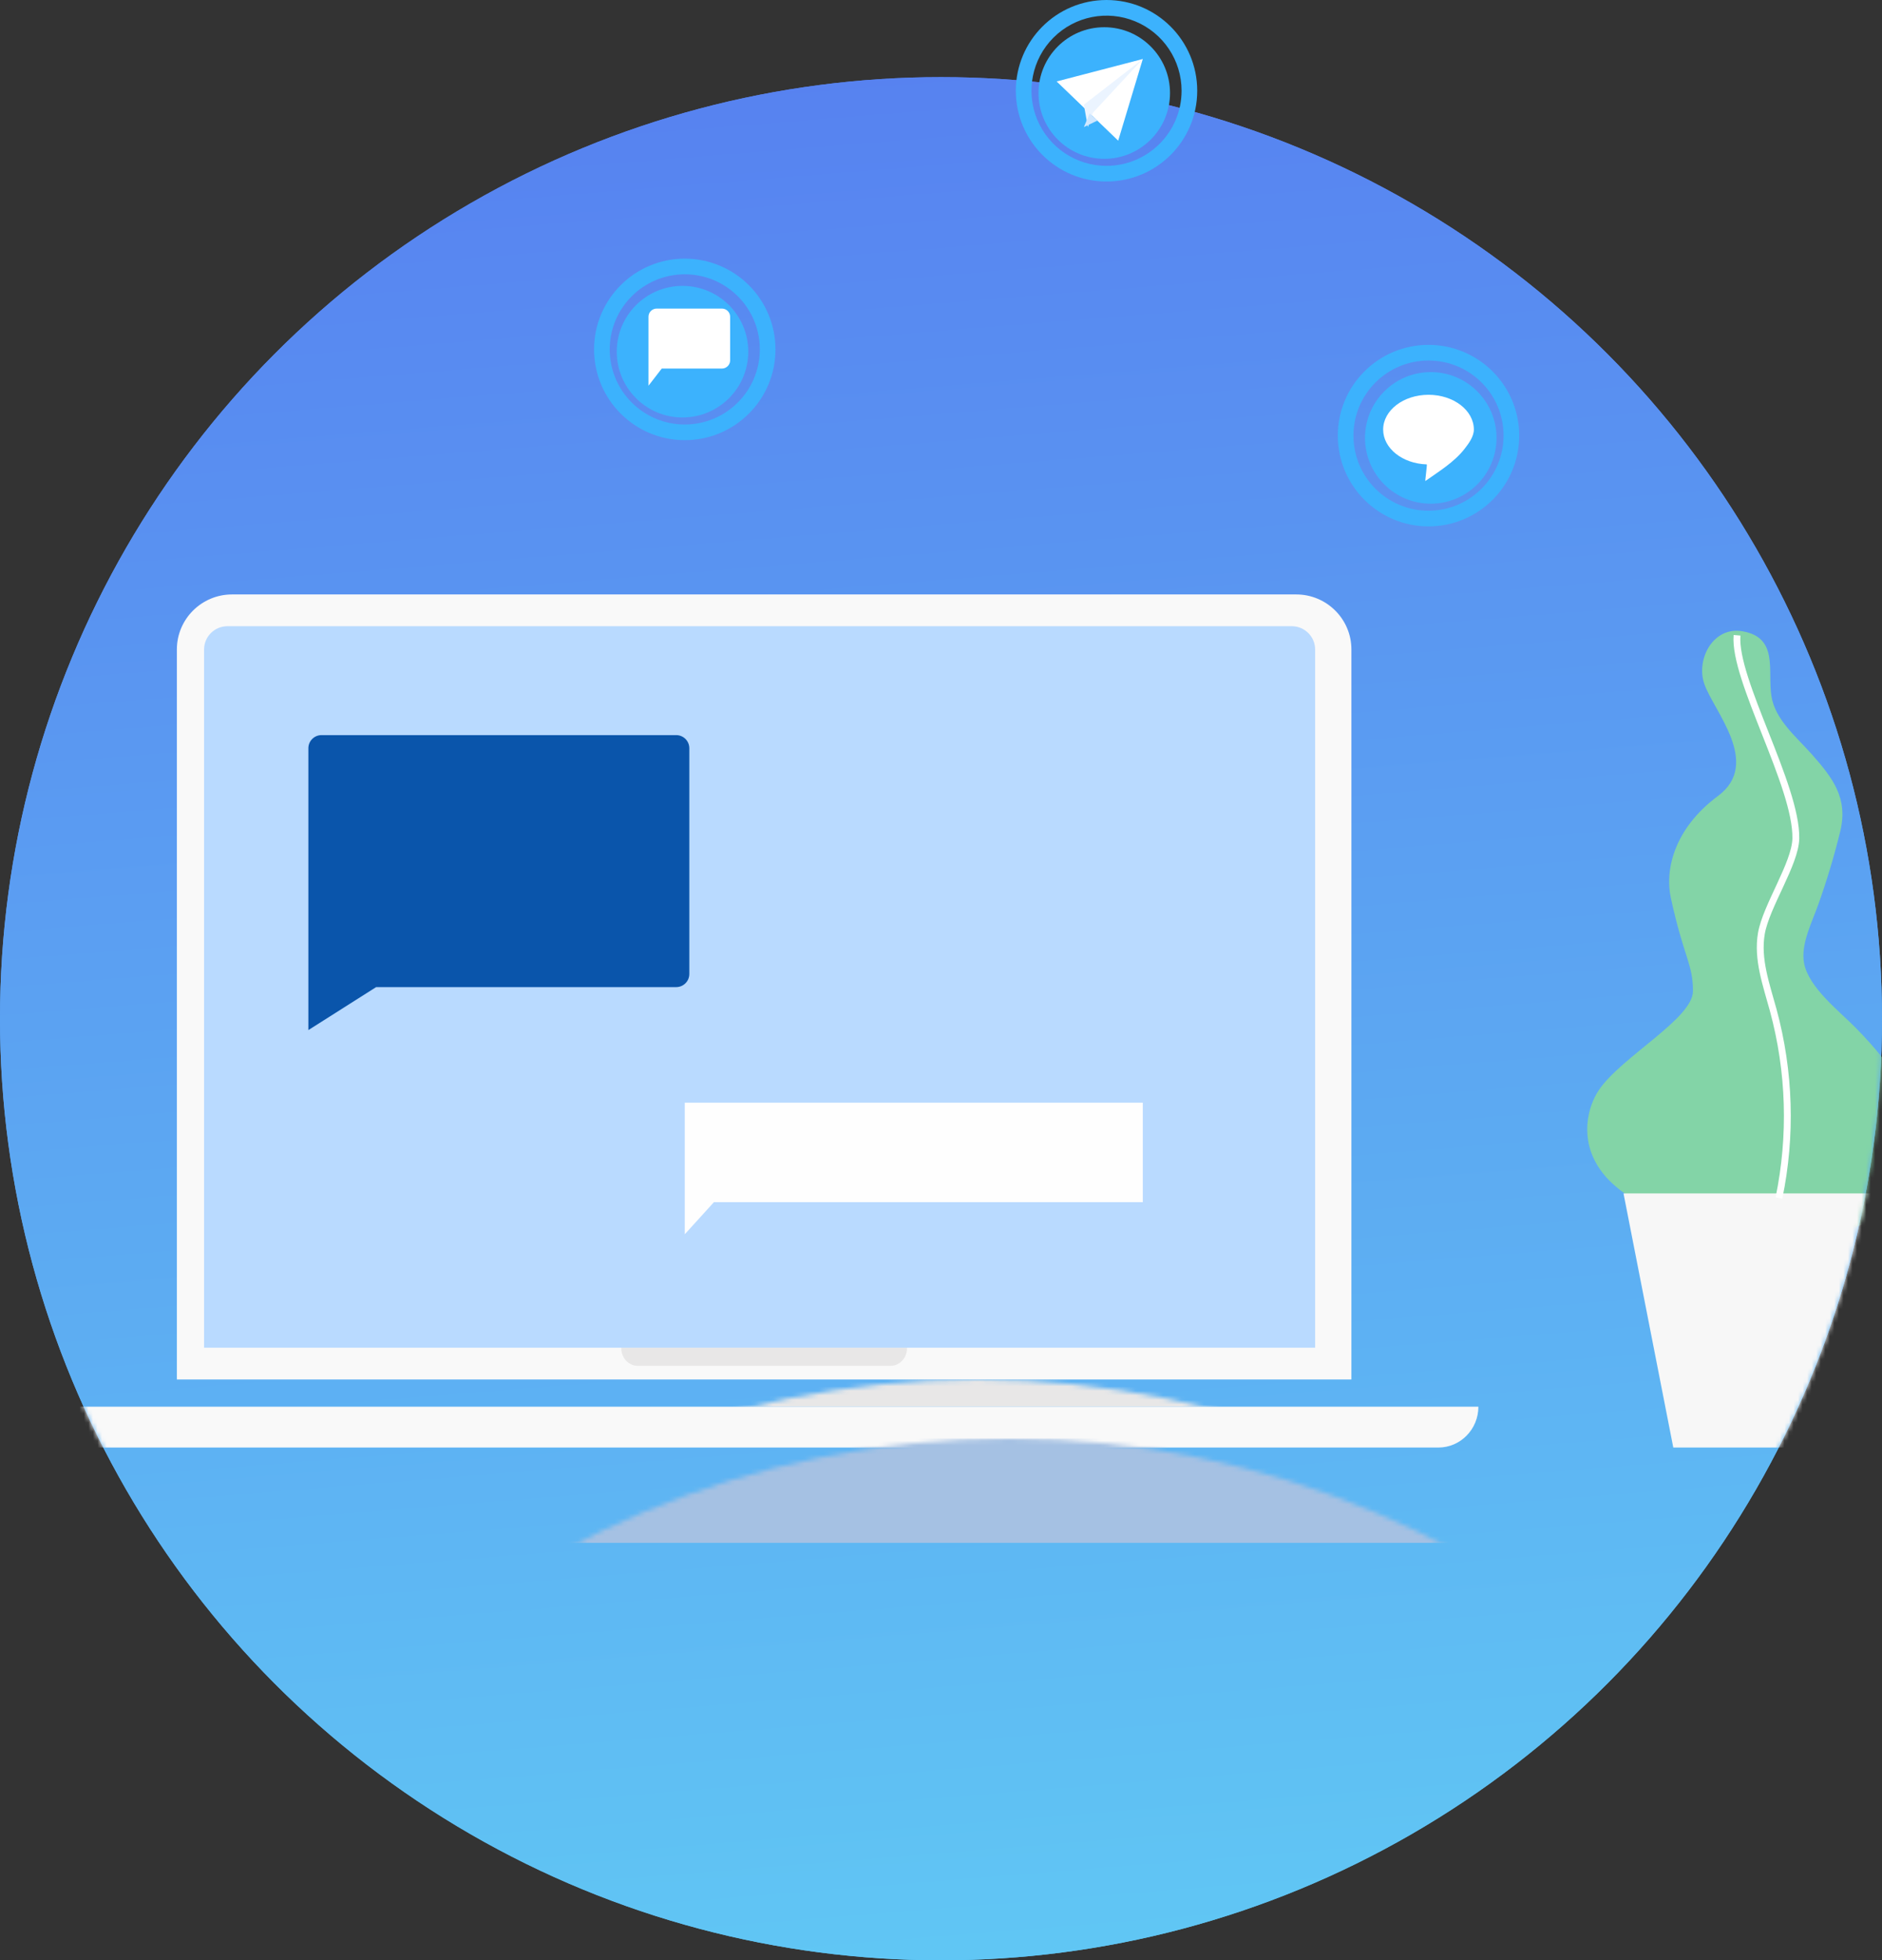 <?xml version="1.0" encoding="UTF-8"?> <svg xmlns="http://www.w3.org/2000/svg" xmlns:xlink="http://www.w3.org/1999/xlink" width="415px" height="432px" viewBox="0 0 415 432"><rect x="0" y="0" width="415" height="432" fill="#333333" stroke="none"/> <!-- Generator: Sketch 48.1 (47250) - http://www.bohemiancoding.com/sketch --> <title>Group 4</title> <desc>Created with Sketch.</desc> <defs> <linearGradient x1="45.811%" y1="109.588%" x2="36.257%" y2="-9.175%" id="linearGradient-1"> <stop stop-color="#61CDF4" offset="0%"></stop> <stop stop-color="#567BF0" offset="100%"></stop> </linearGradient> <circle id="path-2" cx="207.5" cy="207.5" r="207.5"></circle> <circle id="path-4" cx="207.5" cy="207.5" r="207.5"></circle> </defs> <g id="Landing-page-2" stroke="none" stroke-width="1" fill="none" fill-rule="evenodd" transform="translate(-509, -1357)"> <g id="Group-4" transform="translate(509, 1357)"> <g id="Shape-+-Rectangle-path-+-Shape-+-Shape-+-Shape-+-Shape-+-Rectangle-path-Mask" transform="translate(0, 17)"> <mask id="mask-3" fill="white"> <use xlink:href="#path-2"></use> </mask> <use id="Mask-Copy" fill="url(#linearGradient-1)" xlink:href="#path-2"></use> <mask id="mask-5" fill="white"> <use xlink:href="#path-4"></use> </mask> <use id="Mask-Copy-2" fill="url(#linearGradient-1)" xlink:href="#path-4"></use> <path d="M51.171,114 L285.829,114 C292.551,114 298,119.433 298,126.135 L298,287 L39,287 L39,126.135 C39,119.433 44.449,114 51.171,114 Z" id="Shape" fill="#F9F9F9" fill-rule="nonzero" mask="url(#mask-5)"></path> <rect id="Rectangle-path" fill="#E8E7E7" fill-rule="nonzero" mask="url(#mask-5)" x="8" y="287" width="319" height="6"></rect> <path d="M137,280 L200,280 L200,280.147 C200,282.275 198.353,284 196.322,284 L140.678,284 C138.647,284 137,282.275 137,280.147 L137,280 Z" id="Shape" fill="#E8E7E7" fill-rule="nonzero" mask="url(#mask-5)"></path> <path d="M8,293 L326,293 C326,297.971 322.048,302 317.172,302 L16.828,302 C11.952,302 8,297.971 8,293 Z" id="Shape" fill="#F9F9F9" fill-rule="nonzero" mask="url(#mask-5)"></path> <path d="M375.768,133.575 C373.999,128.164 377.824,121.008 384.228,122.114 C392.24,123.492 389.738,130.781 390.612,136.382 C391.398,141.584 396.212,145.491 399.512,149.214 C404.148,154.448 407.525,158.842 405.82,166.092 C404.496,171.512 402.896,176.863 401.026,182.123 C399.691,185.979 396.965,191.118 397.833,195.347 C398.919,200.721 405.597,205.822 409.23,209.533 C417.568,218.041 425.562,228.611 422.223,241.196 C418.96,253.492 404.416,255.325 393.549,254.958 C392.119,254.908 390.695,254.819 389.271,254.705 C345.218,251.07 347.676,230.482 352.573,223.212 C357.47,215.943 373.316,207.459 373.316,201.416 C373.316,195.373 371.299,194.064 368.426,180.827 C367.117,174.803 369.064,165.656 378.826,158.418 C388.588,151.18 377.715,139.53 375.768,133.575 Z" id="Shape" fill="#83D4A7" fill-rule="nonzero" mask="url(#mask-5)"></path> <polygon id="Shape" fill="#F7F7F7" fill-rule="nonzero" mask="url(#mask-5)" points="407.067 302 368.977 302 358 246 419 246"></polygon> <rect id="Rectangle-104" fill="#A5C1E3" mask="url(#mask-5)" x="15" y="300" width="397" height="23"></rect> <rect id="Rectangle-104-Copy" fill="#91ABCB" mask="url(#mask-5)" transform="translate(76.5, 354.5) rotate(90) translate(-76.5, -354.5) " x="45" y="343" width="63" height="23"></rect> <rect id="Rectangle-104-Copy-2" fill="#91ABCB" mask="url(#mask-5)" transform="translate(346.5, 354.5) rotate(90) translate(-346.5, -354.5) " x="315" y="343" width="63" height="23"></rect> </g> <path d="M93.136,95 L247,95 L247,340 L93.136,340 C90.299,340 88,337.693 88,334.847 L88,100.153 C88,97.307 90.299,95 93.136,95 Z" id="Shape" fill="#B9DAFF" fill-rule="nonzero" transform="translate(167.5, 217.5) rotate(90) translate(-167.5, -217.5) "></path> <path d="M151,57 C139.954,57 131,65.954 131,77 C131,88.046 139.954,97 151,97 C162.046,97 171,88.046 171,77 C171,71.696 168.893,66.609 165.142,62.858 C161.391,59.107 156.304,57 151,57 Z M151,93.55 C141.86,93.55 134.45,86.14 134.45,77 C134.45,67.86 141.86,60.45 151,60.45 C160.14,60.45 167.55,67.86 167.55,77 C167.54,86.136 160.136,93.54 151,93.55 Z" id="Shape" fill="#3CB2FD" fill-rule="nonzero"></path> <circle id="Oval" fill="#3CB2FD" fill-rule="nonzero" cx="150.5" cy="77.5" r="14.5"></circle> <path d="M159.174,81.222 L145.919,81.222 L143,85 L143,69.788 C143,68.801 143.817,68 144.826,68 L159.168,68 C159.653,67.998 160.119,68.186 160.463,68.522 C160.807,68.857 161,69.313 161,69.788 L161,79.434 C161,80.422 160.183,81.222 159.174,81.222 Z" id="Shape" fill="#FFFFFF" fill-rule="nonzero"></path> <path d="M315,76 C303.954,76 295,84.954 295,96 C295,107.046 303.954,116 315,116 C326.046,116 335,107.046 335,96 C335,90.696 332.893,85.609 329.142,81.858 C325.391,78.107 320.304,76 315,76 Z M315,112.55 C305.86,112.55 298.45,105.14 298.45,96 C298.45,86.86 305.86,79.45 315,79.45 C324.14,79.45 331.55,86.86 331.55,96 C331.54,105.136 324.136,112.54 315,112.55 Z" id="Shape" fill="#3CB2FD" fill-rule="nonzero"></path> <circle id="Oval" fill="#3CB2FD" fill-rule="nonzero" cx="315.5" cy="96.5" r="14.5"></circle> <path d="M325,94.669 C325,90.432 320.525,87 315,87 C309.475,87 305,90.432 305,94.669 C305,98.805 309.269,102.18 314.613,102.338 C314.744,102.338 314.2,106.075 314.312,105.999 C317.219,103.947 320.694,101.832 322.956,98.906 C323.837,97.766 325,96.233 325,94.669 Z" id="Shape" fill="#FFFFFF" fill-rule="nonzero"></path> <path d="M68,227 L82.943,217.534 L149.107,217.534 C150.705,217.534 152,216.24 152,214.644 L152,164.89 C152,163.294 150.705,162 149.107,162 L70.893,162 C70.125,162 69.39,162.305 68.847,162.847 C68.305,163.389 68,164.124 68,164.89 L68,215.01" id="Shape" fill="#0A55AB" fill-rule="nonzero"></path> <polygon id="Shape" fill="#FEFEFE" fill-rule="nonzero" points="252 243 151 243 151 272 157.426 264.927 252 264.927"></polygon> <path d="M392.276,264 C395.119,250.277 394.686,236.117 391.007,222.576 C389.493,217.028 387.424,211.367 388.402,205.712 C389.453,199.659 395.885,190.333 395.997,184.798 C396.235,173.178 382.209,149.718 383.035,140" id="Shape" stroke="#FFFFFF" stroke-width="1.51"></path> <path d="M244,0 C232.954,0 224,8.954 224,20 C224,31.046 232.954,40 244,40 C255.046,40 264,31.046 264,20 C264,8.954 255.046,0 244,0 Z M244,36.55 C237.306,36.55 231.271,32.518 228.71,26.333 C226.148,20.149 227.564,13.031 232.297,8.297 C237.031,3.564 244.149,2.148 250.333,4.71 C256.518,7.271 260.55,13.306 260.55,20 C260.54,29.136 253.136,36.54 244,36.55 Z" id="Shape" fill="#3CB2FD" fill-rule="nonzero"></path> <circle id="Oval" fill="#3CB2FD" fill-rule="nonzero" cx="243.5" cy="20.5" r="14.5"></circle> <polygon id="Shape" fill="#FFFFFF" fill-rule="nonzero" points="233 17.95 252 13 246.572 31"></polygon> <polygon id="Shape" fill="#EBF4FF" fill-rule="nonzero" points="252 13 239 23.073 239.884 28 240.985 24.864"></polygon> <polygon id="Shape" fill="#CFE7FF" fill-rule="nonzero" points="240.278 25 239 28 242 26.575"></polygon> </g> </g> </svg> 